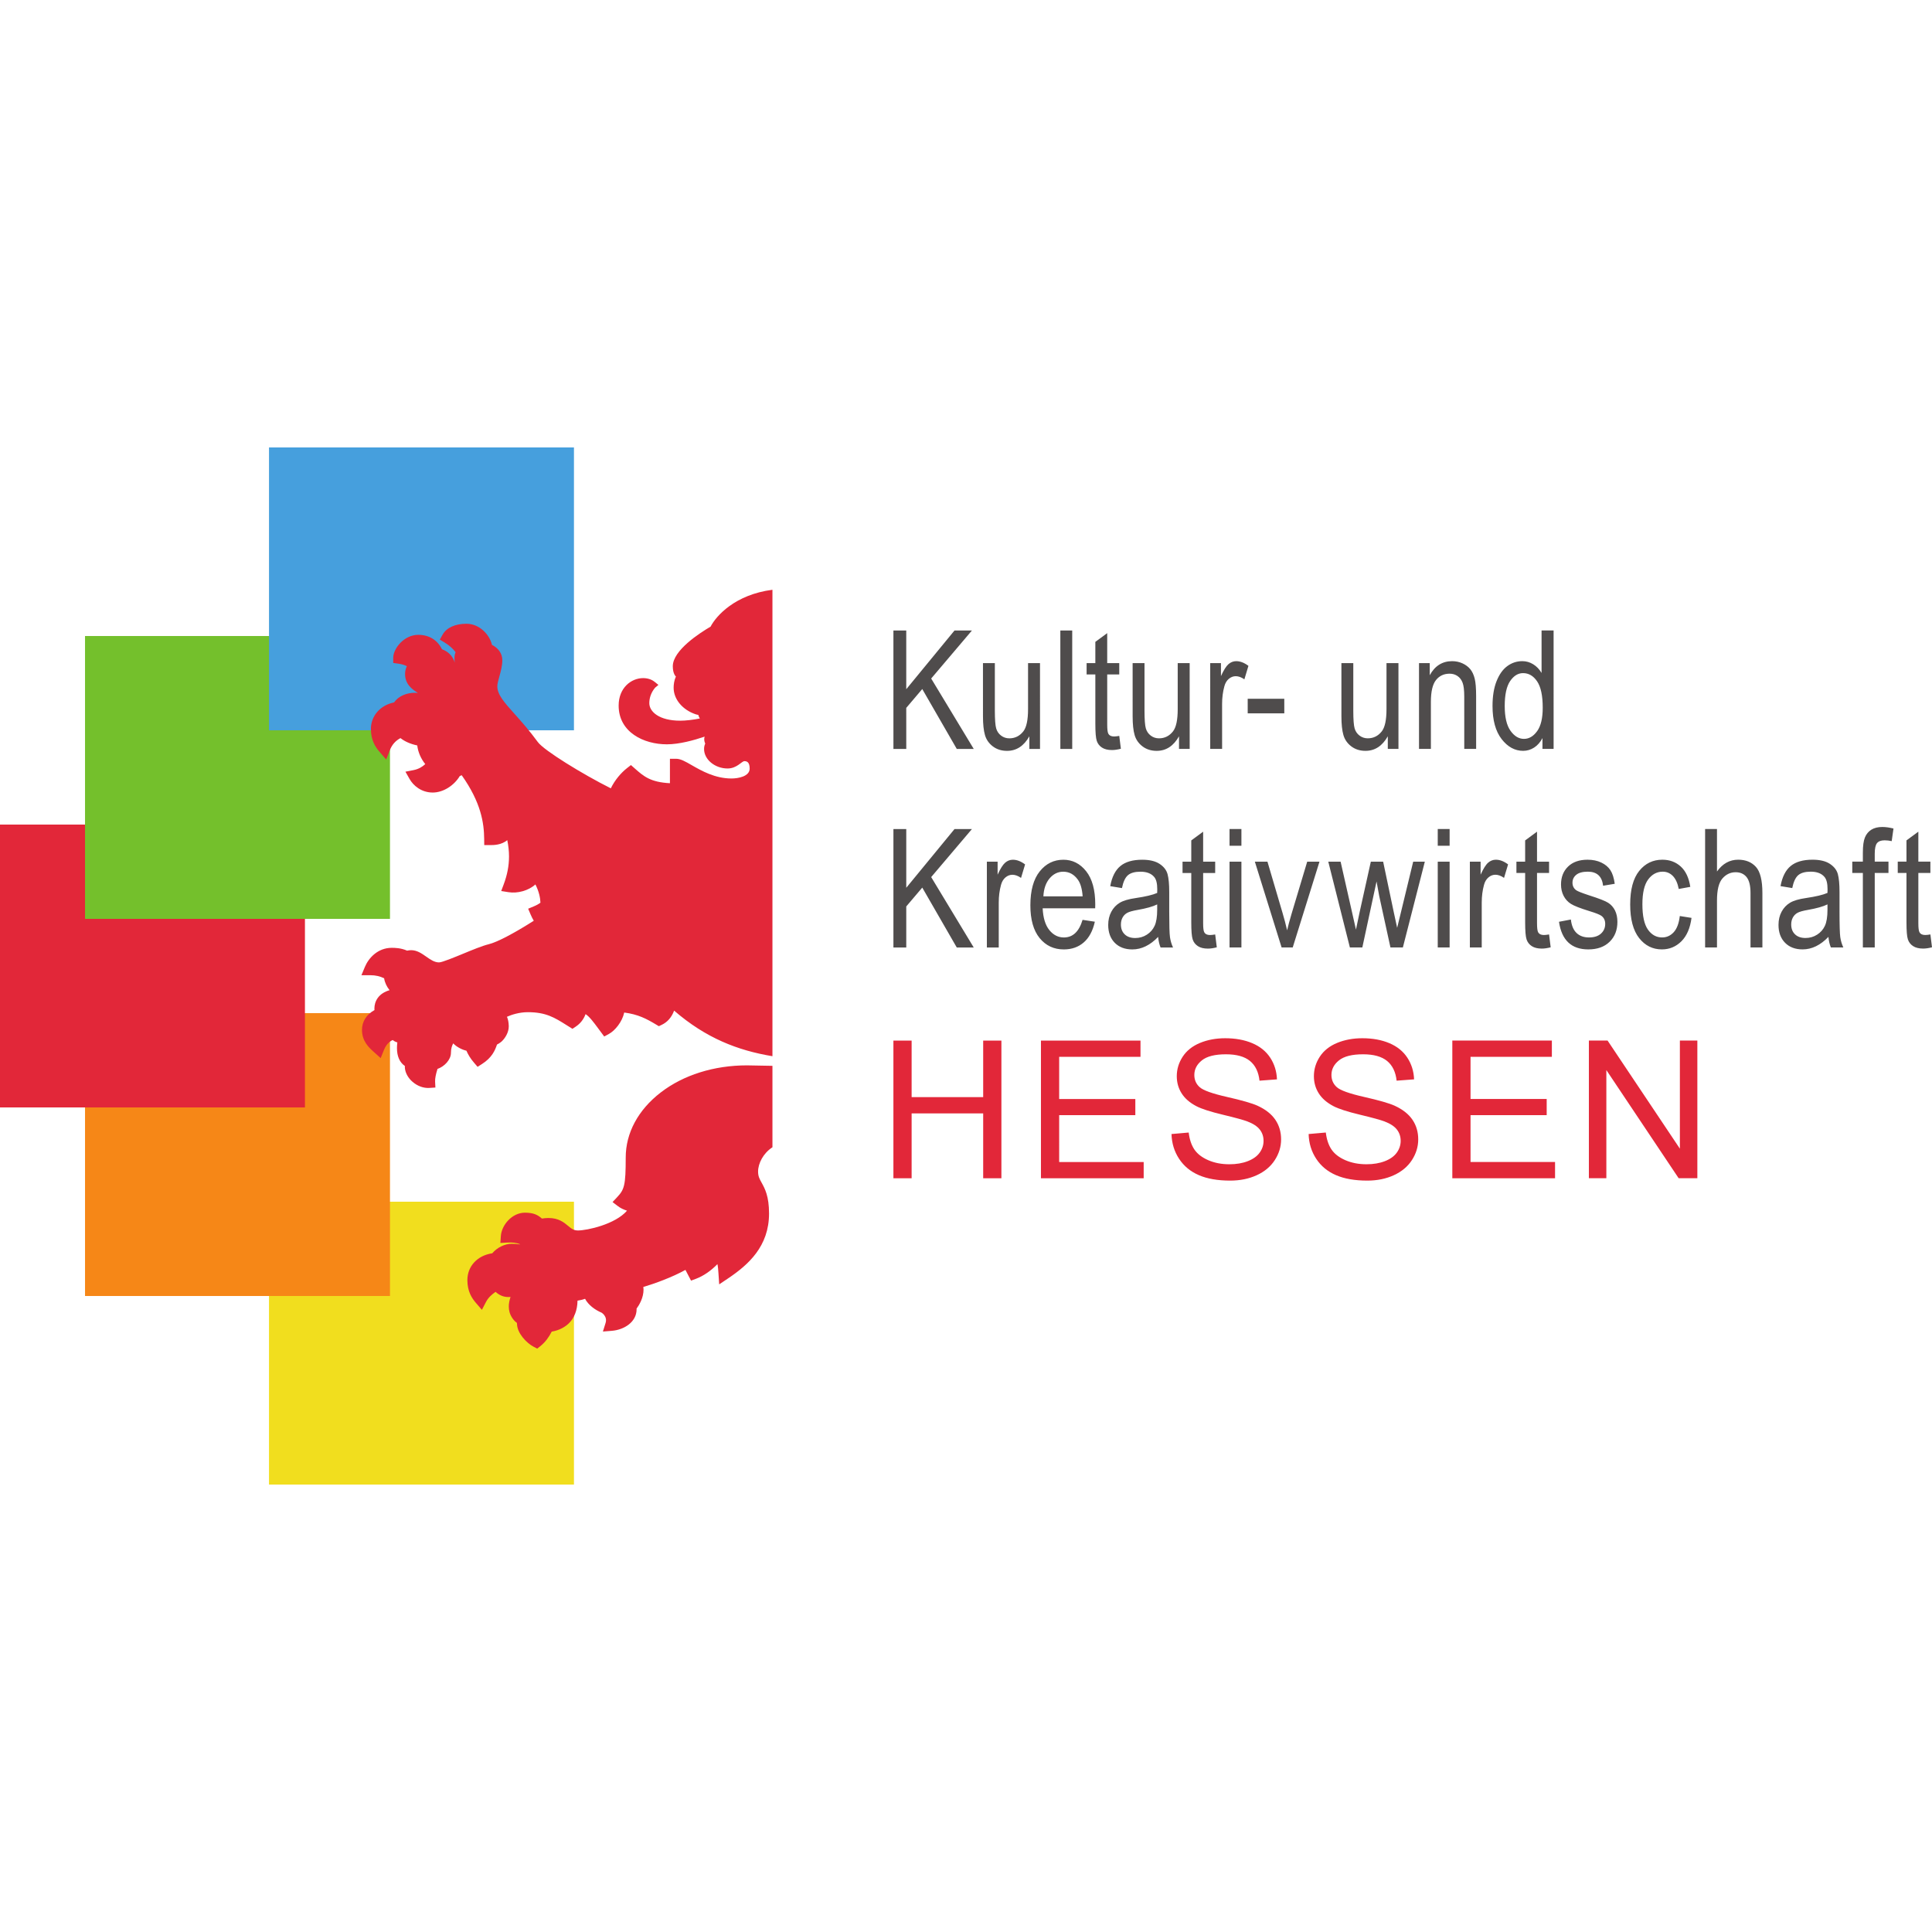 <svg height="774.475" viewBox="0 0 774.475 774.475" width="774.475" xmlns="http://www.w3.org/2000/svg"><g transform="matrix(.125 0 0 -.125 -.002 595.111)"><path d="m6190.67 1764.21c-6.91-1.2-12.55-1.81-16.88-1.81-8.98 0-15.09 3.12-18.37 9.33-2.26 4.32-3.38 13.9-3.38 28.75v160.9h38.63v36.29h-38.63v96.12l-38.07-27.98v-68.14h-28v-36.29h28v-158.3c0-27.29 1.49-45.53 4.51-54.67 3.01-9.16 8.61-16.37 16.73-21.64 8.1-5.27 18.83-7.91 32.11-7.91 8.47 0 17.96 1.4 28.51 4.15zm-189.18 336.05c-9.23-5.69-16.15-13.94-20.66-24.73-4.47-10.8-6.73-27-6.73-48.58v-29.28h-33.95v-36.29h33.95v-238.88h38.08v238.88h44.05v36.29h-44.05v25.38c0 16.75 2.48 28.12 7.38 34.08 4.94 5.96 13.1 8.95 24.47 8.95 7.09 0 14.63-.88 22.56-2.6l5.7 40.42c-12.97 3.28-24.96 4.93-35.85 4.93-14.05 0-25.67-2.86-34.95-8.57zm-140.87-256.78c0-22.63-2.77-39.87-8.3-51.69-5.53-11.83-13.85-21.29-25.02-28.36-11.13-7.1-23.52-10.63-37.16-10.63-14.33 0-25.57 3.92-33.68 11.79-8.15 7.86-12.18 18.35-12.18 31.47 0 8.46 1.77 15.94 5.3 22.42 3.55 6.48 8.53 11.48 14.91 15.02 6.37 3.55 17.61 6.7 33.68 9.46 27.64 4.84 48.44 10.71 62.45 17.61zm38.61-5.68v62.18c0 25.21-1.78 44.4-5.31 57.53-3.56 13.13-12.07 24.13-25.53 33.03-13.49 8.88-32.03 13.34-55.71 13.34-30.4 0-53.78-6.75-70.08-20.22-16.32-13.48-27.16-34.99-32.54-64.52l37.56-6.21c4.16 20.31 10.66 34.14 19.46 41.53 8.8 7.36 22.11 11.05 39.89 11.05 19.72 0 34.29-5.53 43.78-16.59 6.77-7.59 10.12-20.79 10.12-39.63l-.25-11.91c-14.52-6.33-37.32-11.76-68.42-16.33-23.16-3.29-40.42-8.38-51.81-15.29s-20.41-16.49-26.95-28.76c-6.59-12.26-9.86-26.34-9.86-42.23 0-24.01 7.03-43.11 20.99-57.27 13.99-14.16 32.72-21.24 56.22-21.24 14.87 0 29.2 3.36 43.02 10.11 13.82 6.73 27.14 16.75 39.89 30.06 1.24-13.13 3.82-24.46 7.78-33.95l39.93.02c-4.88 10.71-8.11 21.73-9.74 33.03-1.64 11.31-2.44 38.74-2.44 82.27zm-325.07 166.08c-13.67 0-26.14-3.17-37.46-9.48-11.31-6.31-21.47-15.76-30.43-28.36v136.28l-38.08-.02v-379.84l38.08.02v150.53c0 33.86 5.81 57.45 17.49 70.75 11.67 13.29 25.78 19.95 42.35 19.95 14.86 0 26.52-5.18 35-15.55 8.43-10.36 12.68-27.47 12.68-51.31v-174.37h38.09v174.37c0 40.77-6.96 68.81-20.84 84.08-13.93 15.29-32.88 22.95-56.88 22.95zm-206.7-232.58c-10.29-11.14-22.69-16.71-37.16-16.71-18.52 0-33.68 8.38-45.51 25.13-11.8 16.76-17.73 43.88-17.73 81.37 0 36.27 6.17 62.73 18.51 79.4 12.36 16.67 27.95 25 46.75 25 12.64 0 23.42-4.58 32.41-13.78s15.31-23.09 18.91-41.66l37.05 6.75c-4.47 29.02-14.72 50.77-30.68 65.27-16.01 14.52-35.64 21.79-58.96 21.79-30.21 0-54.97-11.97-74.21-35.9-19.28-23.92-28.92-59.82-28.92-107.66 0-47.5 9.56-83.38 28.61-107.66 19.1-24.27 43.43-36.4 72.96-36.4 24.37 0 45.21 8.65 62.59 25.91 17.35 17.28 28.18 42.31 32.51 75.15l-37.57 5.95c-2.76-23.49-9.31-40.81-19.56-51.95zm-209.94 94.32c-9.32 5.96-29.79 13.98-61.43 24.01-23 7.57-36.87 13.06-41.52 16.5-7.81 5.85-11.71 13.85-11.71 24 0 10.33 4.07 18.79 12.19 25.42 8.11 6.61 20.47 9.94 37.05 9.94 29.2 0 45.53-15.02 48.99-45.07l37.3 6.22c-2.58 19-7.27 33.6-13.99 43.78-6.73 10.2-16.44 18.31-29.18 24.36-12.68 6.04-27.42 9.08-44.14 9.08-26.62-.02-47.42-7.37-62.48-22.06-15.02-14.67-22.51-33.76-22.51-57.26 0-13.65 2.77-25.82 8.3-36.52 5.52-10.71 13.27-19.28 23.32-25.66 9.99-6.4 29.89-14.17 59.59-23.31 20.54-6.22 33.49-11.38 38.84-15.53 7.79-6.06 11.67-14.51 11.67-25.4 0-12.62-4.51-23.01-13.56-31.22s-21.86-12.31-38.4-12.31-29.82 4.71-39.8 14.17c-9.99 9.45-16.13 23.9-18.34 43.32l-38.12-7.23c8.64-59.1 40-88.62 94.07-88.61 28.84 0 51.6 8.13 68.26 24.41 16.68 16.25 25.01 37.54 25.01 63.84 0 14.19-2.57 26.43-7.73 36.72-5.17 10.3-12.4 18.44-21.68 24.41zm-206.62-103.28c-8.99 0-15.09 3.12-18.37 9.34-2.27 4.31-3.38 13.89-3.38 28.75v160.9h38.62v36.29h-38.62v96.11l-38.08-27.98v-68.13h-27.99v-36.29h27.99v-158.3c0-27.29 1.5-45.53 4.52-54.67 3-9.17 8.61-16.37 16.72-21.64 8.11-5.28 18.83-7.91 32.1-7.91 8.48 0 17.98 1.39 28.52 4.14l-5.16 41.21c-6.91-1.2-12.56-1.82-16.87-1.82zm-178.45 232.03c-7.34-6.31-15.42-19.13-24.22-38.48v41.73h-34.44v-275.18h38.07v144.07c0 20.03 2.41 38.95 7.28 56.74 2.73 10.19 7.49 18.13 14.21 23.84 6.76 5.69 14.19 8.55 22.29 8.55 9 0 18.23-3.36 27.72-10.11l12.98 43.27c-13.3 10.02-26.37 15.04-39.13 15.04-9.16 0-17.42-3.17-24.76-9.47zm-161.68 54.27h38.08v53.62h-38.08zm0-326.21h38.08v275.18h-38.08zm-117.24 116.08-12.94-53.12-11.36 52.61-33.57 159.61h-39.48l-35.79-161.18-11.92-56.74-13.31 59.07-35.93 158.85-39.53-.02 69.3-275.16h39.9l45.6 211.67 8.6-46.88 35.98-164.79h39.84l70.43 275.18h-37.31zm-351.76-8.82c-6.08-20.4-10.77-37.85-14.05-52.35-4.15 18.3-8.97 36.78-14.55 55.44l-48.54 164.81h-40.4l85.82-275.18h35.6l85.85 275.18h-39.36zm-198.71-107.28h38.08v275.18h-38.08zm0 326.21h38.08v53.62h-38.08zm-62.9-286.32c-8.99 0-15.1 3.13-18.36 9.32-2.28 4.32-3.4 13.9-3.4 28.75v160.9l38.62.02v36.3l-38.62-.02v96.11l-38.07-27.98v-68.13h-28v-36.3h28v-158.3c0-27.28 1.5-45.53 4.51-54.67 3.01-9.17 8.61-16.36 16.72-21.64 8.12-5.27 18.84-7.91 32.11-7.89 8.48 0 17.98 1.4 28.52 4.15l-5.17 41.2c-6.9-1.2-12.55-1.82-16.86-1.82zm-169.14 81.1c0-22.64-2.77-39.88-8.31-51.7-5.51-11.84-13.83-21.29-25-28.36-11.13-7.1-23.54-10.64-37.17-10.64-14.33 0-25.57 3.93-33.67 11.81-8.16 7.85-12.18 18.33-12.18 31.46 0 8.46 1.77 15.93 5.3 22.43 3.53 6.47 8.52 11.47 14.91 15.01 6.37 3.55 17.61 6.7 33.67 9.46 27.64 4.83 48.45 10.71 62.45 17.62zm38.62-5.71v62.18c0 25.22-1.78 44.41-5.31 57.53-3.57 13.13-12.08 24.13-25.53 33.04-13.5 8.89-32.03 13.34-55.71 13.34-30.4 0-53.78-6.74-70.08-20.21-16.33-13.48-27.16-34.99-32.54-64.51l37.56-6.22c4.15 20.31 10.66 34.14 19.45 41.52 8.8 7.37 22.12 11.06 39.89 11.06 19.71 0 34.3-5.52 43.78-16.58 6.77-7.6 10.12-20.8 10.12-39.64l-.25-11.92c-14.52-6.32-37.33-11.76-68.41-16.32-23.16-3.29-40.43-8.38-51.82-15.29s-20.4-16.49-26.94-28.76c-6.58-12.26-9.87-26.34-9.87-42.23 0-24.02 7.04-43.1 20.98-57.27 14.01-14.16 32.75-21.24 56.22-21.24 14.88 0 29.22 3.36 43.04 10.11 13.82 6.73 27.12 16.75 39.89 30.05 1.24-13.12 3.81-24.45 7.78-33.94h39.93c-4.88 10.71-8.12 21.73-9.75 33.04-1.64 11.31-2.43 38.72-2.43 82.26zm-403.6 48.69c1.24 24.18 7.88 43.4 19.98 57.66 12.07 14.25 26.69 21.36 43.78 21.36 19.03 0 34.62-8.55 46.91-25.64 8.44-11.72 13.56-29.53 15.26-53.36zm64.01 117.39c-30.54 0-55.81-12.49-75.78-37.46-19.92-24.96-29.93-61.18-29.93-108.7 0-45.76 9.9-80.78 29.67-105.06 19.8-24.27 45.65-36.4 77.61-36.4 25.38 0 46.69 7.48 63.85 22.44 17.21 14.93 29.06 37.1 35.65 66.46l-39.39 5.96c-11.24-37.69-31.17-56.51-59.85-56.51-18.3 0-33.86 7.86-46.63 23.58-12.8 15.71-19.97 39.04-21.53 69.95l168.45.02.25 12.44c0 46.47-9.78 81.96-29.27 106.5-19.53 24.52-43.89 36.78-73.1 36.78zm-186.54-9.47c-7.36-6.32-15.42-19.14-24.23-38.48v41.73h-34.44v-275.18h38.08v144.06c0 20.04 2.39 38.95 7.28 56.75 2.71 10.18 7.48 18.13 14.21 23.84 6.76 5.69 14.18 8.55 22.29 8.55 8.98 0 18.22-3.37 27.7-10.12l12.99 43.28c-13.3 10.02-26.36 15.04-39.13 15.04-9.16 0-17.41-3.17-24.75-9.47zm-106.53 107.91h-55.89l-154.77-188.37v188.35h-41.17v-379.83h41.17v131.62l51.32 60.46 110.65-192.07h54.41l-136.46 225.76zm1812.56 314.01c-11.92-16.58-26.03-24.87-42.25-24.87-16.44 0-30.83 8.64-43.17 25.91-12.35 17.28-18.54 43.69-18.58 79.27 0 36.46 5.78 63.2 17.34 80.21 11.6 17 25.42 25.51 41.5 25.51 18.14 0 33.2-8.84 45.12-26.54 11.94-17.72 17.9-45.83 17.9-84.34.03-33.53-5.93-58.57-17.86-75.15zm14.15 322.83v-136.27c-7.09 11.91-15.99 21.2-26.8 27.85-10.77 6.64-22.44 9.99-35.02 9.99-17.59 0-33.61-5.28-47.99-15.82-14.42-10.52-25.9-26.69-34.56-48.44-8.62-21.78-12.9-48.29-12.9-79.55.03-45.6 9.73-80.97 29.16-106.11 19.46-25.13 42.48-37.7 69.06-37.7 12.61 0 24.36 3.49 35.23 10.49 10.88 7 19.79 17.15 26.69 30.46v-34.73h35.75l-.03 379.83zm-209.86-210.64c0 25.41-1.56 44.22-4.66 56.49-3.09 12.26-7.82 22.25-14.1 29.94-6.29 7.66-14.55 13.89-24.85 18.65-10.24 4.74-21.42 7.11-33.48 7.11-15.5 0-29.24-3.75-41.24-11.22-11.99-7.47-22.12-18.77-30.4-33.88v38.88h-34.45l.04-275.17h38.08l-.04 150.44c0 33.19 5.45 56.62 16.34 70.29 10.87 13.66 25.44 20.49 43.78 20.49 9.67 0 18.17-2.57 25.52-7.63 7.35-5.12 12.73-12.33 16.18-21.66 3.46-9.35 5.2-24.12 5.2-44.36l.04-167.56h38.08zm-425.63-124.64c4.22-14.7 12.65-26.82 25.24-36.4 12.62-9.59 27.82-14.38 45.61-14.38 15.05 0 28.51 3.88 40.43 11.65 11.94 7.78 22.3 19.43 31.11 34.99v-40.42h34.18l-.04 275.17h-38.33v-147.44c.03-34.55-4.98-58.3-14.98-71.26-11.75-15.02-26.8-22.53-45.1-22.53-9.86 0-18.62 2.89-26.29 8.67-7.72 5.78-12.98 13.48-15.83 23.06-2.83 9.6-4.26 28.55-4.28 56.88v152.62h-38.11l.04-170.5c0-25.4 2.11-45.44 6.35-60.11zm-189.57 116.31h-117.34l.03-46.89h117.35zm-154.11 120.5c-9.17 0-17.42-3.17-24.76-9.47-7.36-6.31-15.42-19.13-24.22-38.47v41.72h-34.45l.03-275.17h38.1l-.04 144.06c0 20.03 2.39 38.95 7.27 56.74 2.72 10.19 7.49 18.13 14.21 23.85 6.77 5.68 14.18 8.54 22.3 8.54 8.98 0 18.21-3.36 27.7-10.11l12.98 43.27c-13.3 10.02-26.35 15.04-39.12 15.04zm-149.32-281.41-.02 275.17h-38.34v-147.44c.04-34.55-4.98-58.29-14.98-71.26-11.75-15.02-26.8-22.53-45.1-22.53-9.86 0-18.62 2.89-26.28 8.68-7.72 5.78-13 13.47-15.83 23.05-2.84 9.6-4.26 28.55-4.3 56.88v152.62h-38.1l.04-170.49c0-25.4 2.1-45.44 6.36-60.12 4.22-14.69 12.65-26.82 25.24-36.4 12.61-9.59 27.82-14.38 45.6-14.38 15.06 0 28.51 3.89 40.43 11.65 11.94 7.79 22.3 19.44 31.1 34.99v-40.42zm-220.62.51-5.18 41.2c-6.9-1.2-12.54-1.82-16.87-1.82-8.98 0-15.09 3.13-18.37 9.34-2.25 4.31-3.37 13.9-3.37 28.75l-.04 160.9h38.63v36.29h-38.63v96.12l-38.07-27.99v-68.13h-28v-36.29h28l.03-158.3c0-27.29 1.49-45.53 4.52-54.68 3-9.16 8.61-16.36 16.73-21.63 8.1-5.28 18.82-7.92 32.1-7.92 8.47 0 17.97 1.41 28.52 4.16zm-156.02-.53-.02 379.83h-38.1l.04-379.83zm-103.31 0-.04 275.17h-38.33v-147.44c.04-34.55-4.99-58.29-14.98-71.26-11.74-15.01-26.8-22.53-45.08-22.53-9.86 0-18.64 2.9-26.3 8.68-7.71 5.78-12.99 13.47-15.82 23.06s-4.26 28.54-4.3 56.87v152.62h-38.1l.03-170.5c0-25.39 2.11-45.43 6.36-60.11 4.22-14.68 12.66-26.82 25.25-36.4 12.61-9.58 27.82-14.38 45.6-14.38 15.05 0 28.51 3.89 40.43 11.65 11.93 7.79 22.3 19.44 31.1 34.99v-40.42zm-218.3 379.83h-55.9l-154.77-188.37v188.36h-41.16l.03-379.84h41.17l-.04 131.62 51.32 60.46 110.69-192.06h54.41l-136.48 225.75z" fill="#4f4c4c"/><path d="m5387.28 1423.85v-346.64l-231.87 346.64h-59.93v-441.491h56v346.921l231.9-346.921h59.93v441.491zm-671.34-239.14h244.22v51.8h-244.22v135.2h260.81v52.12h-319.23v-441.49h329.44v52.09h-271.02zm-243.07 30.09c-17.68 8.04-50.26 17.42-97.72 28.16-47.49 10.73-76.88 21.25-88.11 31.48-11.42 10.24-17.17 23.27-17.17 39.15 0 18.25 8.08 33.87 24.26 46.82 16.15 12.96 41.9 19.43 77.25 19.43 33.91 0 59.56-7.12 76.94-21.37 17.35-14.26 27.56-35.36 30.55-63.24l56.04 4.19c-1.02 25.92-8.26 49.09-21.68 69.57-13.46 20.49-32.69 36-57.66 46.53-25.02 10.54-53.87 15.82-86.61 15.82-29.7 0-56.72-5.02-81.01-15.05-24.29-10.06-42.76-24.77-55.42-44.15-12.63-19.36-18.95-40.2-18.95-62.48 0-20.29 5.16-38.6 15.49-54.96 10.32-16.37 26.05-30.06 47.13-41.1 16.26-8.63 44.65-17.82 85.25-27.54 40.53-9.75 66.71-16.94 78.58-21.55 18.48-7.02 31.7-15.71 39.75-26.04 8.03-10.35 12.08-22.44 12.08-36.29 0-13.66-4.19-26.26-12.52-37.8-8.33-11.55-21.05-20.62-38.12-27.26-17.05-6.62-36.73-9.92-59.01-9.92-25.09 0-47.68 4.35-67.75 13.08-20.08 8.75-34.87 20.19-44.45 34.34-9.51 14.16-15.59 32.26-18.21 54.36l-55.1-4.84c.81-29.51 8.89-55.96 24.26-79.35 15.35-23.4 36.51-40.9 63.53-52.528 26.98-11.653 60.48-17.473 100.45-17.473 31.5 0 59.85 5.762 85.05 17.313 25.21 11.548 44.51 27.708 57.96 48.488 13.47 20.79 20.19 42.91 20.19 66.41 0 23.69-6.11 44.62-18.36 62.78-12.26 18.16-31.24 33.19-56.91 45.02zm-439.73-.02c-17.68 8.04-50.26 17.42-97.72 28.17-47.49 10.73-76.88 21.24-88.11 31.45-11.42 10.24-17.16 23.28-17.16 39.15 0 18.25 8.06 33.88 24.25 46.84 16.16 12.96 41.9 19.44 77.24 19.44 33.93 0 59.56-7.13 76.94-21.38 17.36-14.26 27.57-35.36 30.56-63.25l56.03 4.2c-1.02 25.92-8.25 49.1-21.67 69.58-13.46 20.48-32.69 35.99-57.67 46.52-25.03 10.55-53.87 15.83-86.59 15.83-29.71 0-56.73-5.03-81.03-15.06-24.27-10.08-42.75-24.77-55.42-44.15-12.61-19.37-18.94-40.2-18.94-62.48 0-20.29 5.16-38.6 15.49-54.96 10.33-16.37 26.04-30.08 47.13-41.11 16.26-8.63 44.65-17.81 85.25-27.53 40.54-9.75 66.72-16.94 78.58-21.55 18.47-7.02 31.71-15.71 39.74-26.04 8.05-10.34 12.08-22.44 12.08-36.29 0-13.66-4.19-26.26-12.51-37.8-8.33-11.55-21.06-20.63-38.12-27.26-17.05-6.62-36.71-9.92-59.02-9.92-25.09 0-47.67 4.35-67.74 13.09-20.08 8.74-34.88 20.16-44.45 34.3-9.51 14.17-15.6 32.28-18.21 54.37l-55.1-4.82c.81-29.51 8.88-55.96 24.26-79.35 15.35-23.39 36.5-40.9 63.54-52.551 26.98-11.641 60.47-17.449 100.43-17.449 31.5 0 59.87 5.769 85.06 17.308 25.21 11.542 44.52 27.712 57.96 48.492 13.47 20.79 20.19 42.91 20.19 66.41 0 23.69-6.11 44.62-18.37 62.78-12.25 18.17-31.23 33.19-56.9 45.02zm-636.43-30.14 244.23.02v51.79l-244.23-.02v135.21l260.81.02v52.12l-319.22-.03v-441.488l329.43.019v52.089l-271.02-.01zm-243.69 57.82-229.47-.02v181.29h-58.43v-441.48h58.43v208.09l229.47.02v-208.098h58.44v441.488h-58.44z" fill="#e22739"/><path d="m862.703 0h977.945v907.078h-977.945z" fill="#f1de1e"/><path d="m272.703 604.719h977.945v907.082h-977.945z" fill="#f68717"/><path d="m0 1209.44h977.949v907.09h-977.949z" fill="#e22739"/><path d="m272.703 1814.16h977.945v907.086h-977.945z" fill="#74c02c"/><path d="m862.703 2418.89h977.945v907.082h-977.945z" fill="#469fdd"/><path d="m2395.39 1344.33c-105.46 0-203.64-30.81-276.38-86.83-72.43-55.75-112.35-129.91-112.35-208.59 0-90.242-4.59-102.89-27.7-127.48l-14.58-15.512 17.01-12.938c8.22-6.351 18.57-11.261 29.42-14.691-38.08-44.039-128.29-63.41-157.2-63.41-14.04 0-20.61 5.461-31.39 14.383-13.65 11.429-30.56 25.547-63.3 25.547-7.05 0-14.11-.668-21-1.778-13.07 11.598-26.62 18.848-54.5 18.848-41.46 0-74.97-39.738-77.24-75.199l-1.45-21.899 22.17 1.289c15.93.942 29.43-.84 40.44-5.09.05-.242.05-.621.05-.921-8.13 1.371-16.55 2.152-25.75 2.152-22.63 0-46.78-11.492-63.04-30.539-47.41-7.004-79.72-41.274-79.72-86.012 0-36.762 14.7-58.43 27.56-73.262l18.97-22.019 13.44 25.723c7.1 13.597 19 24.179 30.5 31.886 11.16-10.199 24.73-16.59 40.17-16.59 2.72 0 5.17.102 7.76.192-3.52-10.41-5.59-20.719-5.59-30.461 0-6.508.86-12.75 2.48-18.52 3.73-13.121 12.69-26.55 23.55-34.16l.3-3.988c1.1-29.723 30.76-60.762 53.28-72.5l11.46-5.992 10.19 7.992c15.91 12.937 26.93 28.078 36.43 46.559 23.45 3.75 45.51 15.109 59.72 31.691 10.87 12.48 22.47 34.07 22.97 67.59 8.21 1.199 16.53 3.058 24.21 5.937 10.06-19.57 32.11-35.808 52.79-44.418 0 0 19.79-11.609 12.92-33.289l-8.52-27.301 28.94 2.321c39.42 3.347 79.11 28.168 79.11 69.109l-.08 2.078c8.56 11.524 22.34 34.801 22.34 61 0 2.703-.44 5.582-.68 8.442 35.93 10.539 92.85 31.218 135.03 54.73 5-9.5 18.01-34.449 18.01-34.449l16.42 6.18c23.86 9.007 48.44 26.269 68.14 46.777 1.93-8.68 2.57-18.457 3.38-30.09l2.3-34.808 28.44 19.058c64.99 43.703 131.42 102.692 131.42 208.094 0 55.598-13.22 79.777-23.91 99.137-6.79 12.25-11.21 20.371-11.21 35.591 0 26.08 16.78 59 46.05 77.79v261.14l-16.43.3zm-116.58 1407c-34.16-20.07-121.18-75.71-121.18-127.12 0-24.89 9.91-32.89 9.91-32.89-5.62-12.6-7.24-25.75-7.24-35.84 0-38.06 29.36-71.03 69.87-85.01 2.91-1.04 6.05-1.68 9.23-2.23.85-3.61 2.53-7.52 4.9-11.5-21.75-4.37-45.67-7.08-62.6-7.08-68.28 0-99.4 29.16-99.4 56.28 0 16.45 5.56 33.97 18.53 49.54l10.74 8.97-13.1 10.48c-9.23 7.22-22 11.28-35.97 11.28-38.04 0-78.51-30.94-78.51-88.12 0-85.3 80.12-124.2 154.64-124.2 39.66 0 87.13 13.09 121.05 24.65-2.25-7.87-1.57-13.76 1.96-22.48-2.39-4.94-3.71-10.7-3.71-17.22 0-34.23 35.51-62.45 75.33-62.45 30.33 0 45.17 23.51 54.1 23.51 7.25 0 16.81-2.53 16.81-23.83 0-25.05-36.6-31.75-58.25-31.75-53.08 0-96.21 24.77-127.63 42.78-20.76 11.92-35.66 20.48-50.14 20.48h-19.68s0-56.12 0-78.43c-62.28 3.28-84.11 21.96-112.67 47.3l-12.39 10.94-12.99-10.15c-18.12-14.29-38.09-36.9-51.52-64.47-90.41 45.26-214.38 121.43-234.08 148.39-27.12 37.12-53.15 66.27-74 89.58-33.96 37.89-56.36 62.92-55.88 89.82.12 7.93 3.28 19.15 6.6 31.16 4.36 15.84 9.37 33.99 9.37 51.72 0 23.59-14.61 39.87-33.21 49.44-7.65 33.75-41 67.66-81.66 67.66-36.11 0-63.9-12.58-76.4-34.56l-9.18-16.27 16.04-9.7c15.97-9.67 27.14-20.9 34.57-30.53-2.02-4.75-3.21-9.9-3.49-15.5 0-1.63-.1-3.29-.1-4.93 0-4.57.37-8.9.88-13.18-2.97 10.64-8.6 20.41-17.01 28.36-6.74 6.39-14.96 11.33-23.95 14.52-14.34 29.52-41.58 46.28-75.82 46.28-45.85 0-79.92-43.6-80.53-72.97l.04-17.22 16.92-2.36c10.18-1.36 19-4.08 26.71-8.04-3.63-7.94-5.68-16.22-5.68-24.79 0-33.49 22.77-49.47 41.14-60.9-3.13.12-6.1.46-9.51.46-26.02 0-52.13-9.91-67.01-30.98-44.07-8.94-74.17-42.93-74.17-85.09 0-36.69 14.75-58.45 27.62-73.25l21.45-24.81 11.84 30.43c6.66 17.06 18.02 29.89 33.85 38.32 13.96-10.91 31.95-18.92 53.87-23.54 2.37-20.65 11.26-42 25.64-59.82-8.75-8.26-20.87-15.93-37.13-19.18l-26.44-5.19 13.16-23.21c11.8-21.01 37.64-43.64 74.37-43.64 33.14 0 67.95 21.73 86.77 52.88 2.11.76 4.22 1.66 6.14 2.67 61.81-87.25 71.64-152.46 72.09-204.88l.2-19.22h19.79c10.93 0 35.1.19 54.09 15.79 3.63-17.81 5.58-35.1 5.58-52.08 0-29.87-5.58-58.91-16.75-88.91l-8.28-22.09 23.62-3.73c28.74-4.54 63.47 4.63 86.06 24.88 11.65-23.08 15.59-43.07 16.12-58.59-5.74-4.3-12.57-8.14-21.35-11.78l-18.06-7.49 7.57-17.81c3.04-7.29 6.57-14.13 10.43-20.83-65.46-41.48-117.61-68.74-144.69-75.33-20.99-5.2-52.27-18.14-82.65-30.71-26.48-10.87-66.56-27.51-76.39-27.51-14.7 0-27.55 8.9-41.18 18.54-14.54 10.17-29.54 20.67-48.35 20.67-4.3 0-8.69-.61-12.96-1.5-20.15 8.95-40.2 9.05-49.35 9.05-44.69 0-74.23-32.9-85.94-61.1l-11.16-26.76h29.32c15.61 0 30.18-3.28 43.44-9.75 2.16-14.16 8.66-27.18 17.47-38.21-16.37-4.96-29.36-13.02-37.84-24.87-7.8-10.93-10.76-22.87-10.76-33.9 0-1.72.14-3.41.23-5.03-25.63-14.24-40.07-36.69-40.07-63.5 0-36.5 22.36-56.76 37.21-70.08l22.66-20.48 10.53 26.02c6.38 15.81 15.84 26.45 28.04 31.99 1.99-1.59 3.91-2.83 5.45-3.78 3.06-1.76 6.35-2.93 9.49-3.95-.79-6.43-1.21-12.53-1.21-18.22 0-26.36 8.77-45.98 25.32-57.29v-5.32c1.14-16.34 10.11-33.05 24.83-45.65 15.78-13.66 35.4-20.66 53.87-19.41l19.25 1.23-.96 18.99c-.47 9.59 2.29 23.8 7.69 40.74 21.59 7.32 43.12 29.05 43.12 51.77 0 13.72 3.56 23.53 7.38 30.16 10.62-11.67 28.92-20.51 42.25-23.56 5.47-12.53 12.69-24.88 24.66-38.74l11.17-12.94 14.45 9.26c32.13 20.59 41.54 43.95 47.83 62.28 4.75 2.14 12.37 7.31 15.92 10.8 10.16 9.8 21.74 28.01 21.74 47.24v1.62c-.43 11.24-1.94 20.61-5.78 29.3 14.93 6.77 39.83 14.73 67.08 14.73 58.05 0 85.76-17.42 124.08-41.54l18.89-11.8 10.67 7.13c15.03 10.06 25.53 23.98 31.38 39.97 12.38-7.74 26.24-26.45 40.64-45.96l19.17-25.82 15.05 8.24c19.48 10.57 42.74 38.8 49.1 68.68 44.7-5.88 71.06-19.87 101.88-38.34l9.16-5.5 9.61 4.57c18.36 8.79 31.67 24.44 39.35 45.38 101.77-87.98 203.49-127.61 315.34-146.2v1495.84c-119.76-15.37-180.49-83.64-198.36-118.18" fill="#e22739"/></g></svg>